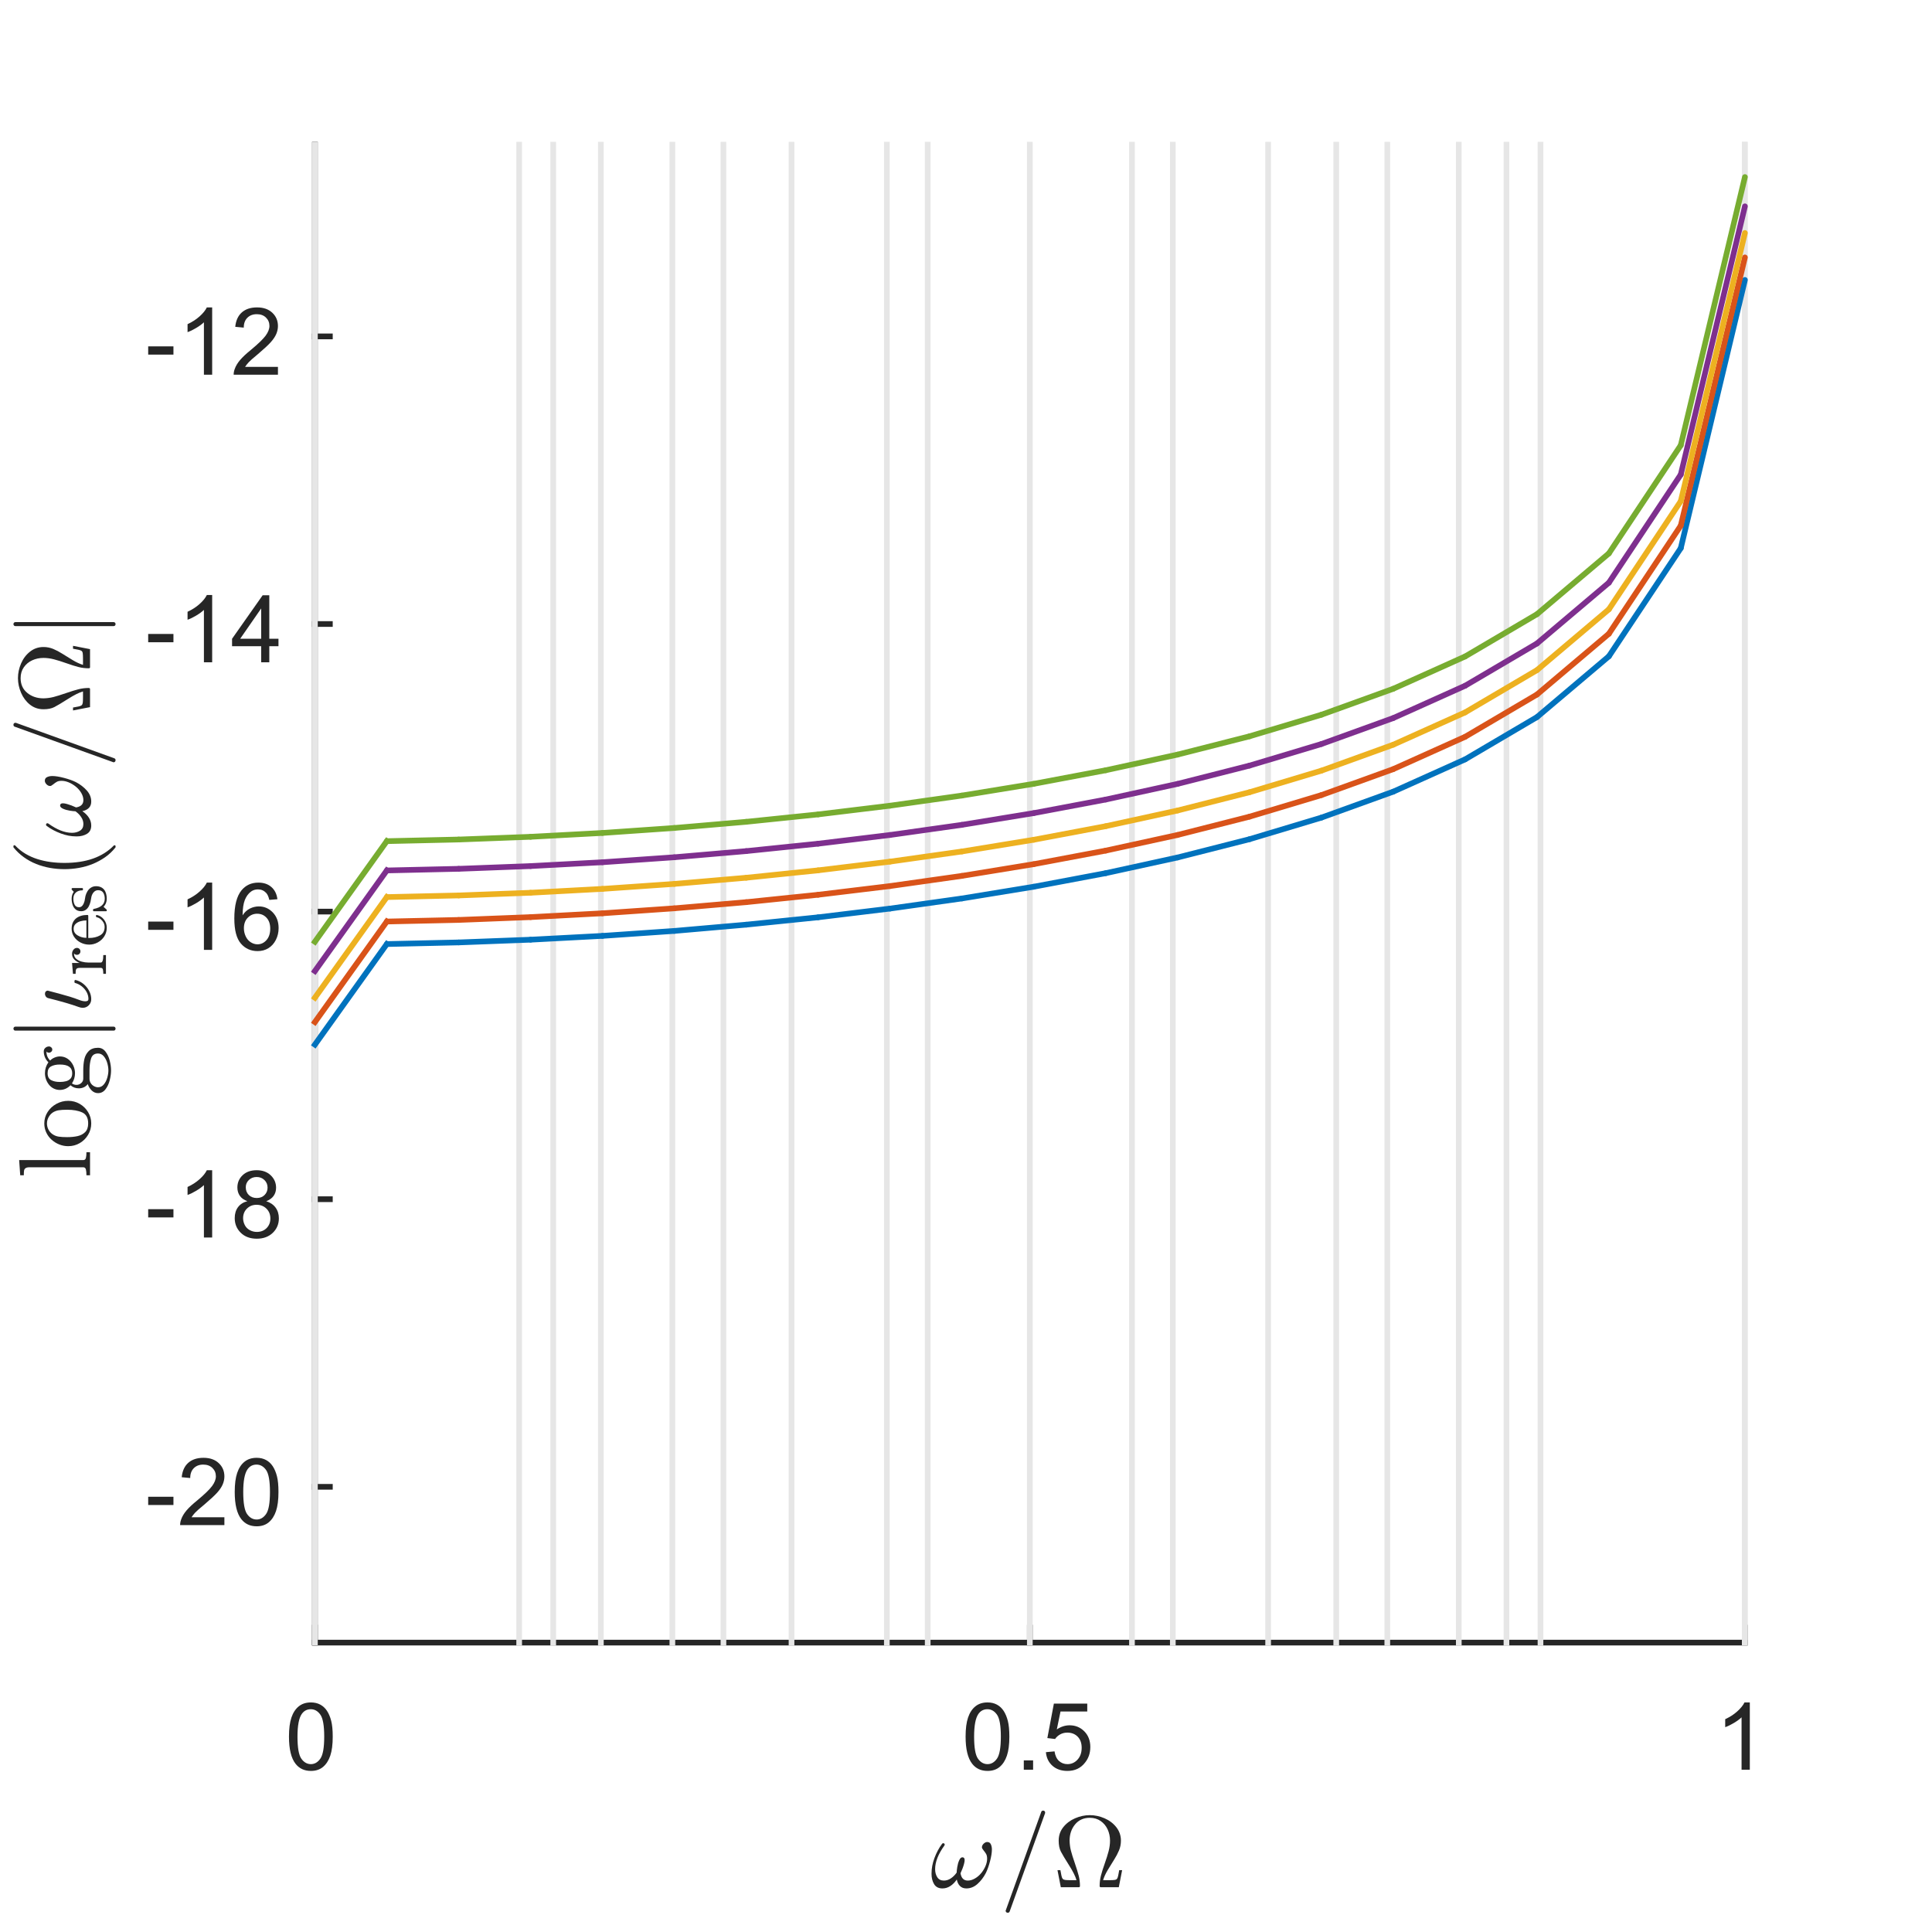<?xml version="1.0"?>
<!DOCTYPE svg PUBLIC '-//W3C//DTD SVG 1.0//EN'
          'http://www.w3.org/TR/2001/REC-SVG-20010904/DTD/svg10.dtd'>
<svg xmlns:xlink="http://www.w3.org/1999/xlink" style="fill-opacity:1; color-rendering:auto; color-interpolation:auto; text-rendering:auto; stroke:black; stroke-linecap:square; stroke-miterlimit:10; shape-rendering:auto; stroke-opacity:1; fill:black; stroke-dasharray:none; font-weight:normal; stroke-width:1; font-family:'Dialog'; font-style:normal; stroke-linejoin:miter; font-size:12px; stroke-dashoffset:0; image-rendering:auto;" width="227" height="227" xmlns="http://www.w3.org/2000/svg"
><rect width="100%" height="100%" fill="#333333" stroke="none"/><!--Generated by the Batik Graphics2D SVG Generator--><defs id="genericDefs"
  /><g
  ><defs id="defs1"
    ><clipPath clipPathUnits="userSpaceOnUse" id="clipPath1"
      ><path d="M0 0 L227 0 L227 227 L0 227 L0 0 Z"
      /></clipPath
    ></defs
    ><g style="fill:white; stroke:white;"
    ><rect x="0" y="0" width="227" style="clip-path:url(#clipPath1); stroke:none;" height="227"
    /></g
    ><g style="fill:white; text-rendering:optimizeSpeed; color-rendering:optimizeSpeed; image-rendering:optimizeSpeed; shape-rendering:crispEdges; stroke:white; color-interpolation:sRGB;"
    ><rect x="0" width="227" height="227" y="0" style="stroke:none;"
      /><path style="stroke:none;" d="M37 193 L205 193 L205 17 L37 17 Z"
    /></g
    ><g style="fill:rgb(38,38,38); text-rendering:geometricPrecision; image-rendering:optimizeQuality; color-rendering:optimizeQuality; stroke-linejoin:round; stroke:rgb(38,38,38); color-interpolation:linearRGB; stroke-width:0.667;"
    ><line y2="193" style="fill:none;" x1="37" x2="205" y1="193"
      /><line y2="191.24" style="fill:none;" x1="37" x2="37" y1="193"
      /><line y2="191.24" style="fill:none;" x1="121" x2="121" y1="193"
      /><line y2="191.24" style="fill:none;" x1="205" x2="205" y1="193"
    /></g
    ><g transform="translate(37,195.933)" style="font-size:11.333px; fill:rgb(38,38,38); text-rendering:geometricPrecision; image-rendering:optimizeQuality; color-rendering:optimizeQuality; font-family:'SansSerif'; stroke:rgb(38,38,38); color-interpolation:linearRGB;"
    ><path style="stroke:none;" d="M-3.047 8.109 Q-3.047 6.719 -2.758 5.867 Q-2.469 5.016 -1.898 4.555 Q-1.328 4.094 -0.469 4.094 Q0.156 4.094 0.633 4.352 Q1.109 4.609 1.422 5.086 Q1.734 5.562 1.914 6.258 Q2.094 6.953 2.094 8.109 Q2.094 9.5 1.805 10.352 Q1.516 11.203 0.953 11.672 Q0.391 12.141 -0.469 12.141 Q-1.609 12.141 -2.266 11.312 Q-3.047 10.328 -3.047 8.109 ZM-2.047 8.109 Q-2.047 10.062 -1.594 10.703 Q-1.141 11.344 -0.469 11.344 Q0.188 11.344 0.641 10.695 Q1.094 10.047 1.094 8.109 Q1.094 6.172 0.641 5.531 Q0.188 4.891 -0.484 4.891 Q-1.156 4.891 -1.547 5.453 Q-2.047 6.172 -2.047 8.109 Z"
    /></g
    ><g transform="translate(121,195.933)" style="font-size:11.333px; fill:rgb(38,38,38); text-rendering:geometricPrecision; image-rendering:optimizeQuality; color-rendering:optimizeQuality; font-family:'SansSerif'; stroke:rgb(38,38,38); color-interpolation:linearRGB;"
    ><path style="stroke:none;" d="M-7.547 8.109 Q-7.547 6.719 -7.258 5.867 Q-6.969 5.016 -6.398 4.555 Q-5.828 4.094 -4.969 4.094 Q-4.344 4.094 -3.867 4.352 Q-3.391 4.609 -3.078 5.086 Q-2.766 5.562 -2.586 6.258 Q-2.406 6.953 -2.406 8.109 Q-2.406 9.5 -2.695 10.352 Q-2.984 11.203 -3.547 11.672 Q-4.109 12.141 -4.969 12.141 Q-6.109 12.141 -6.766 11.312 Q-7.547 10.328 -7.547 8.109 ZM-6.547 8.109 Q-6.547 10.062 -6.094 10.703 Q-5.641 11.344 -4.969 11.344 Q-4.312 11.344 -3.859 10.695 Q-3.406 10.047 -3.406 8.109 Q-3.406 6.172 -3.859 5.531 Q-4.312 4.891 -4.984 4.891 Q-5.656 4.891 -6.047 5.453 Q-6.547 6.172 -6.547 8.109 ZM-0.709 12 L-0.709 10.906 L0.385 10.906 L0.385 12 L-0.709 12 ZM1.888 9.938 L2.903 9.844 Q3.013 10.594 3.427 10.969 Q3.841 11.344 4.419 11.344 Q5.122 11.344 5.606 10.812 Q6.091 10.281 6.091 9.422 Q6.091 8.594 5.622 8.117 Q5.153 7.641 4.403 7.641 Q3.934 7.641 3.559 7.852 Q3.184 8.062 2.966 8.391 L2.059 8.281 L2.825 4.234 L6.747 4.234 L6.747 5.156 L3.606 5.156 L3.169 7.266 Q3.888 6.781 4.669 6.781 Q5.7 6.781 6.403 7.492 Q7.106 8.203 7.106 9.328 Q7.106 10.406 6.481 11.172 Q5.731 12.141 4.419 12.141 Q3.341 12.141 2.661 11.539 Q1.981 10.938 1.888 9.938 Z"
    /></g
    ><g transform="translate(205,195.933)" style="font-size:11.333px; fill:rgb(38,38,38); text-rendering:geometricPrecision; image-rendering:optimizeQuality; color-rendering:optimizeQuality; font-family:'SansSerif'; stroke:rgb(38,38,38); color-interpolation:linearRGB;"
    ><path style="stroke:none;" d="M0.594 12 L-0.375 12 L-0.375 5.844 Q-0.719 6.172 -1.281 6.508 Q-1.844 6.844 -2.297 7 L-2.297 6.062 Q-1.484 5.688 -0.883 5.148 Q-0.281 4.609 -0.031 4.094 L0.594 4.094 L0.594 12 Z"
    /></g
    ><g transform="translate(121,211.267)" style="font-size:12.467px; fill:rgb(38,38,38); text-rendering:geometricPrecision; image-rendering:optimizeQuality; color-rendering:optimizeQuality; font-family:'mwa_cmmi10'; stroke:rgb(38,38,38); color-interpolation:linearRGB;"
    ><path style="stroke:none;" d="M-10.269 10.613 Q-10.941 10.613 -11.246 10.113 Q-11.55 9.613 -11.55 8.894 Q-11.55 8.409 -11.464 7.956 Q-11.378 7.503 -11.207 7.042 Q-11.035 6.581 -10.816 6.167 Q-10.597 5.753 -10.316 5.378 Q-10.269 5.3 -10.175 5.3 Q-10.097 5.3 -10.05 5.347 Q-10.003 5.394 -10.003 5.456 Q-10.003 5.519 -10.035 5.566 Q-11.128 7.081 -11.128 8.347 Q-11.128 8.894 -10.878 9.292 Q-10.628 9.691 -10.097 9.691 Q-9.66 9.691 -9.269 9.425 Q-8.878 9.159 -8.597 8.753 Q-8.597 8.55 -8.527 8.105 Q-8.457 7.66 -8.3 7.308 Q-8.144 6.956 -7.925 6.956 Q-7.66 6.956 -7.66 7.285 Q-7.66 7.472 -7.738 7.753 Q-7.816 8.034 -7.91 8.277 Q-8.003 8.519 -8.144 8.831 Q-8.003 9.691 -7.285 9.691 Q-6.878 9.691 -6.457 9.448 Q-6.035 9.206 -5.714 8.816 Q-5.394 8.425 -5.207 7.98 Q-5.019 7.535 -5.019 7.128 Q-5.019 6.769 -5.136 6.566 Q-5.253 6.363 -5.441 6.136 Q-5.628 5.91 -5.628 5.785 Q-5.628 5.55 -5.425 5.355 Q-5.222 5.16 -5.003 5.16 Q-4.707 5.16 -4.582 5.425 Q-4.457 5.691 -4.457 6.035 Q-4.457 6.581 -4.675 7.417 Q-4.894 8.253 -5.175 8.816 Q-5.566 9.566 -6.152 10.089 Q-6.738 10.613 -7.457 10.613 Q-7.925 10.613 -8.207 10.331 Q-8.488 10.05 -8.582 9.566 Q-8.91 10.05 -9.339 10.331 Q-9.769 10.613 -10.269 10.613 Z"
      /><path style="stroke:none;" d="M-2.843 13.238 Q-2.843 13.191 -2.827 13.191 L1.345 1.613 Q1.36 1.55 1.423 1.511 Q1.485 1.472 1.563 1.472 Q1.673 1.472 1.735 1.534 Q1.798 1.597 1.798 1.706 L1.798 1.753 L-2.374 13.331 Q-2.437 13.472 -2.593 13.472 Q-2.702 13.472 -2.773 13.402 Q-2.843 13.331 -2.843 13.238 Z"
      /><path style="stroke:none;" d="M3.64 10.472 L3.25 8.472 L3.593 8.472 Q3.656 8.831 3.711 9.097 Q3.765 9.363 3.851 9.472 Q3.937 9.581 4.125 9.613 Q4.312 9.644 4.75 9.644 L5.484 9.644 Q5.297 8.972 4.601 7.878 Q3.906 6.785 3.648 6.285 Q3.39 5.785 3.39 5.003 Q3.39 4.097 3.929 3.417 Q4.468 2.738 5.32 2.37 Q6.172 2.003 7.047 2.003 Q7.922 2.003 8.773 2.37 Q9.625 2.738 10.164 3.425 Q10.703 4.113 10.703 5.003 Q10.703 5.613 10.476 6.152 Q10.25 6.691 9.906 7.23 Q9.562 7.769 9.164 8.433 Q8.765 9.097 8.609 9.644 L9.343 9.644 Q9.781 9.644 9.976 9.613 Q10.172 9.581 10.25 9.472 Q10.328 9.363 10.383 9.097 Q10.437 8.831 10.5 8.472 L10.843 8.472 L10.453 10.472 L8.328 10.472 Q8.203 10.472 8.203 10.316 Q8.203 9.706 8.351 9.12 Q8.5 8.534 8.797 7.699 Q9.093 6.863 9.258 6.23 Q9.422 5.597 9.422 5.003 Q9.422 4.285 9.14 3.675 Q8.859 3.066 8.32 2.691 Q7.781 2.316 7.047 2.316 Q5.953 2.316 5.312 3.097 Q4.672 3.878 4.672 5.003 Q4.687 5.628 4.828 6.175 Q4.968 6.722 5.281 7.628 Q5.593 8.534 5.742 9.12 Q5.89 9.706 5.89 10.316 Q5.89 10.472 5.765 10.472 L3.64 10.472 Z"
    /></g
    ><g style="fill:rgb(38,38,38); text-rendering:geometricPrecision; image-rendering:optimizeQuality; color-rendering:optimizeQuality; stroke-linejoin:round; stroke:rgb(38,38,38); color-interpolation:linearRGB; stroke-width:0.667;"
    ><line y2="17" style="fill:none;" x1="37" x2="37" y1="193"
      /><line y2="174.691" style="fill:none;" x1="37" x2="38.76" y1="174.691"
      /><line y2="140.9" style="fill:none;" x1="37" x2="38.76" y1="140.9"
      /><line y2="107.108" style="fill:none;" x1="37" x2="38.76" y1="107.108"
      /><line y2="73.317" style="fill:none;" x1="37" x2="38.76" y1="73.317"
      /><line y2="39.525" style="fill:none;" x1="37" x2="38.76" y1="39.525"
    /></g
    ><g transform="translate(34.067,174.691)" style="font-size:11.333px; fill:rgb(38,38,38); text-rendering:geometricPrecision; image-rendering:optimizeQuality; color-rendering:optimizeQuality; font-family:'SansSerif'; stroke:rgb(38,38,38); color-interpolation:linearRGB;"
    ><path style="stroke:none;" d="M-16.656 2.141 L-16.656 1.172 L-13.688 1.172 L-13.688 2.141 L-16.656 2.141 ZM-7.702 3.578 L-7.702 4.5 L-12.905 4.5 Q-12.905 4.156 -12.78 3.828 Q-12.592 3.297 -12.155 2.781 Q-11.717 2.266 -10.889 1.594 Q-9.608 0.531 -9.155 -0.078 Q-8.702 -0.688 -8.702 -1.234 Q-8.702 -1.812 -9.108 -2.211 Q-9.514 -2.609 -10.186 -2.609 Q-10.873 -2.609 -11.295 -2.188 Q-11.717 -1.766 -11.717 -1.031 L-12.717 -1.125 Q-12.608 -2.234 -11.944 -2.82 Q-11.28 -3.406 -10.155 -3.406 Q-9.03 -3.406 -8.366 -2.781 Q-7.702 -2.156 -7.702 -1.219 Q-7.702 -0.75 -7.897 -0.289 Q-8.092 0.172 -8.537 0.672 Q-8.983 1.172 -10.03 2.062 Q-10.905 2.781 -11.147 3.047 Q-11.389 3.312 -11.561 3.578 L-7.702 3.578 ZM-6.488 0.609 Q-6.488 -0.781 -6.199 -1.633 Q-5.91 -2.484 -5.34 -2.945 Q-4.769 -3.406 -3.91 -3.406 Q-3.285 -3.406 -2.809 -3.148 Q-2.332 -2.891 -2.019 -2.414 Q-1.707 -1.938 -1.527 -1.242 Q-1.348 -0.547 -1.348 0.609 Q-1.348 2 -1.637 2.852 Q-1.926 3.703 -2.488 4.172 Q-3.051 4.641 -3.91 4.641 Q-5.051 4.641 -5.707 3.812 Q-6.488 2.828 -6.488 0.609 ZM-5.488 0.609 Q-5.488 2.562 -5.035 3.203 Q-4.582 3.844 -3.91 3.844 Q-3.254 3.844 -2.801 3.195 Q-2.348 2.547 -2.348 0.609 Q-2.348 -1.328 -2.801 -1.969 Q-3.254 -2.609 -3.926 -2.609 Q-4.598 -2.609 -4.988 -2.047 Q-5.488 -1.328 -5.488 0.609 Z"
    /></g
    ><g transform="translate(34.067,140.9)" style="font-size:11.333px; fill:rgb(38,38,38); text-rendering:geometricPrecision; image-rendering:optimizeQuality; color-rendering:optimizeQuality; font-family:'SansSerif'; stroke:rgb(38,38,38); color-interpolation:linearRGB;"
    ><path style="stroke:none;" d="M-16.656 2.141 L-16.656 1.172 L-13.688 1.172 L-13.688 2.141 L-16.656 2.141 ZM-9.139 4.5 L-10.108 4.5 L-10.108 -1.656 Q-10.452 -1.328 -11.014 -0.992 Q-11.577 -0.656 -12.03 -0.5 L-12.03 -1.438 Q-11.217 -1.812 -10.616 -2.352 Q-10.014 -2.891 -9.764 -3.406 L-9.139 -3.406 L-9.139 4.5 ZM-5.004 0.234 Q-5.598 0.016 -5.887 -0.398 Q-6.176 -0.812 -6.176 -1.375 Q-6.176 -2.234 -5.559 -2.82 Q-4.941 -3.406 -3.91 -3.406 Q-2.879 -3.406 -2.254 -2.805 Q-1.629 -2.203 -1.629 -1.344 Q-1.629 -0.797 -1.918 -0.391 Q-2.207 0.016 -2.785 0.234 Q-2.066 0.469 -1.684 0.992 Q-1.301 1.516 -1.301 2.25 Q-1.301 3.266 -2.019 3.953 Q-2.738 4.641 -3.894 4.641 Q-5.066 4.641 -5.777 3.945 Q-6.488 3.25 -6.488 2.219 Q-6.488 1.453 -6.105 0.938 Q-5.723 0.422 -5.004 0.234 ZM-5.191 -1.406 Q-5.191 -0.844 -4.832 -0.492 Q-4.473 -0.141 -3.894 -0.141 Q-3.332 -0.141 -2.98 -0.492 Q-2.629 -0.844 -2.629 -1.359 Q-2.629 -1.891 -2.996 -2.25 Q-3.363 -2.609 -3.91 -2.609 Q-4.457 -2.609 -4.824 -2.258 Q-5.191 -1.906 -5.191 -1.406 ZM-5.504 2.234 Q-5.504 2.641 -5.309 3.031 Q-5.113 3.422 -4.723 3.633 Q-4.332 3.844 -3.894 3.844 Q-3.191 3.844 -2.746 3.398 Q-2.301 2.953 -2.301 2.266 Q-2.301 1.562 -2.762 1.109 Q-3.223 0.656 -3.926 0.656 Q-4.598 0.656 -5.051 1.102 Q-5.504 1.547 -5.504 2.234 Z"
    /></g
    ><g transform="translate(34.067,107.108)" style="font-size:11.333px; fill:rgb(38,38,38); text-rendering:geometricPrecision; image-rendering:optimizeQuality; color-rendering:optimizeQuality; font-family:'SansSerif'; stroke:rgb(38,38,38); color-interpolation:linearRGB;"
    ><path style="stroke:none;" d="M-16.656 2.141 L-16.656 1.172 L-13.688 1.172 L-13.688 2.141 L-16.656 2.141 ZM-9.139 4.5 L-10.108 4.5 L-10.108 -1.656 Q-10.452 -1.328 -11.014 -0.992 Q-11.577 -0.656 -12.03 -0.5 L-12.03 -1.438 Q-11.217 -1.812 -10.616 -2.352 Q-10.014 -2.891 -9.764 -3.406 L-9.139 -3.406 L-9.139 4.5 ZM-1.473 -1.453 L-2.426 -1.375 Q-2.551 -1.938 -2.801 -2.203 Q-3.191 -2.609 -3.754 -2.609 Q-4.223 -2.609 -4.566 -2.359 Q-5.035 -2.016 -5.293 -1.383 Q-5.551 -0.75 -5.566 0.438 Q-5.223 -0.094 -4.715 -0.352 Q-4.207 -0.609 -3.66 -0.609 Q-2.691 -0.609 -2.012 0.102 Q-1.332 0.812 -1.332 1.938 Q-1.332 2.688 -1.652 3.32 Q-1.973 3.953 -2.527 4.297 Q-3.082 4.641 -3.801 4.641 Q-5.004 4.641 -5.769 3.75 Q-6.535 2.859 -6.535 0.812 Q-6.535 -1.469 -5.691 -2.5 Q-4.941 -3.406 -3.707 -3.406 Q-2.769 -3.406 -2.176 -2.883 Q-1.582 -2.359 -1.473 -1.453 ZM-5.41 1.953 Q-5.41 2.453 -5.199 2.906 Q-4.988 3.359 -4.605 3.602 Q-4.223 3.844 -3.816 3.844 Q-3.191 3.844 -2.754 3.344 Q-2.316 2.844 -2.316 2 Q-2.316 1.188 -2.754 0.719 Q-3.191 0.25 -3.848 0.25 Q-4.504 0.25 -4.957 0.719 Q-5.41 1.188 -5.41 1.953 Z"
    /></g
    ><g transform="translate(34.067,73.317)" style="font-size:11.333px; fill:rgb(38,38,38); text-rendering:geometricPrecision; image-rendering:optimizeQuality; color-rendering:optimizeQuality; font-family:'SansSerif'; stroke:rgb(38,38,38); color-interpolation:linearRGB;"
    ><path style="stroke:none;" d="M-16.656 2.141 L-16.656 1.172 L-13.688 1.172 L-13.688 2.141 L-16.656 2.141 ZM-9.139 4.5 L-10.108 4.5 L-10.108 -1.656 Q-10.452 -1.328 -11.014 -0.992 Q-11.577 -0.656 -12.03 -0.5 L-12.03 -1.438 Q-11.217 -1.812 -10.616 -2.352 Q-10.014 -2.891 -9.764 -3.406 L-9.139 -3.406 L-9.139 4.5 ZM-3.379 4.5 L-3.379 2.609 L-6.801 2.609 L-6.801 1.734 L-3.207 -3.375 L-2.426 -3.375 L-2.426 1.734 L-1.348 1.734 L-1.348 2.609 L-2.426 2.609 L-2.426 4.5 L-3.379 4.5 ZM-3.379 1.734 L-3.379 -1.828 L-5.848 1.734 L-3.379 1.734 Z"
    /></g
    ><g transform="translate(34.067,39.525)" style="font-size:11.333px; fill:rgb(38,38,38); text-rendering:geometricPrecision; image-rendering:optimizeQuality; color-rendering:optimizeQuality; font-family:'SansSerif'; stroke:rgb(38,38,38); color-interpolation:linearRGB;"
    ><path style="stroke:none;" d="M-16.656 2.141 L-16.656 1.172 L-13.688 1.172 L-13.688 2.141 L-16.656 2.141 ZM-9.139 4.5 L-10.108 4.5 L-10.108 -1.656 Q-10.452 -1.328 -11.014 -0.992 Q-11.577 -0.656 -12.03 -0.5 L-12.03 -1.438 Q-11.217 -1.812 -10.616 -2.352 Q-10.014 -2.891 -9.764 -3.406 L-9.139 -3.406 L-9.139 4.5 ZM-1.41 3.578 L-1.41 4.5 L-6.613 4.5 Q-6.613 4.156 -6.488 3.828 Q-6.301 3.297 -5.863 2.781 Q-5.426 2.266 -4.598 1.594 Q-3.316 0.531 -2.863 -0.078 Q-2.41 -0.688 -2.41 -1.234 Q-2.41 -1.812 -2.816 -2.211 Q-3.223 -2.609 -3.894 -2.609 Q-4.582 -2.609 -5.004 -2.188 Q-5.426 -1.766 -5.426 -1.031 L-6.426 -1.125 Q-6.316 -2.234 -5.652 -2.82 Q-4.988 -3.406 -3.863 -3.406 Q-2.738 -3.406 -2.074 -2.781 Q-1.41 -2.156 -1.41 -1.219 Q-1.41 -0.75 -1.605 -0.289 Q-1.801 0.172 -2.246 0.672 Q-2.691 1.172 -3.738 2.062 Q-4.613 2.781 -4.855 3.047 Q-5.098 3.312 -5.269 3.578 L-1.41 3.578 Z"
    /></g
    ><g transform="translate(15.067,105) rotate(-90)" style="font-size:12.467px; fill:rgb(38,38,38); text-rendering:geometricPrecision; image-rendering:optimizeQuality; color-rendering:optimizeQuality; font-family:'mwa_cmr10'; stroke:rgb(38,38,38); color-interpolation:linearRGB;"
    ><path style="stroke:none;" d="M-33.086 -4.488 L-33.086 -4.91 Q-32.68 -4.91 -32.414 -4.972 Q-32.149 -5.035 -32.149 -5.285 L-32.149 -11.597 Q-32.149 -11.91 -32.25 -12.058 Q-32.352 -12.207 -32.532 -12.238 Q-32.711 -12.269 -33.086 -12.269 L-33.086 -12.691 L-31.305 -12.816 L-31.305 -5.285 Q-31.305 -5.035 -31.047 -4.972 Q-30.789 -4.91 -30.383 -4.91 L-30.383 -4.488 L-33.086 -4.488 Z"
      /><path style="stroke:none;" d="M-26.998 -4.347 Q-27.717 -4.347 -28.334 -4.715 Q-28.951 -5.082 -29.311 -5.699 Q-29.67 -6.316 -29.67 -7.051 Q-29.67 -7.597 -29.467 -8.105 Q-29.264 -8.613 -28.904 -9.011 Q-28.545 -9.41 -28.053 -9.636 Q-27.561 -9.863 -26.998 -9.863 Q-26.264 -9.863 -25.654 -9.472 Q-25.045 -9.082 -24.694 -8.433 Q-24.342 -7.785 -24.342 -7.051 Q-24.342 -6.316 -24.701 -5.699 Q-25.061 -5.082 -25.67 -4.715 Q-26.279 -4.347 -26.998 -4.347 ZM-26.998 -4.707 Q-26.029 -4.707 -25.709 -5.402 Q-25.389 -6.097 -25.389 -7.176 Q-25.389 -7.785 -25.451 -8.175 Q-25.514 -8.566 -25.733 -8.894 Q-25.873 -9.097 -26.084 -9.246 Q-26.295 -9.394 -26.522 -9.472 Q-26.748 -9.55 -26.998 -9.55 Q-27.373 -9.55 -27.709 -9.379 Q-28.045 -9.207 -28.264 -8.894 Q-28.498 -8.55 -28.553 -8.144 Q-28.608 -7.738 -28.608 -7.176 Q-28.608 -6.504 -28.49 -5.965 Q-28.373 -5.426 -28.022 -5.066 Q-27.67 -4.707 -26.998 -4.707 Z"
      /><path style="stroke:none;" d="M-23.437 -3.55 Q-23.437 -3.972 -23.124 -4.293 Q-22.812 -4.613 -22.374 -4.754 Q-22.624 -4.941 -22.749 -5.215 Q-22.874 -5.488 -22.874 -5.801 Q-22.874 -6.363 -22.515 -6.785 Q-23.062 -7.332 -23.062 -8.035 Q-23.062 -8.41 -22.905 -8.738 Q-22.749 -9.066 -22.46 -9.3 Q-22.171 -9.535 -21.82 -9.66 Q-21.468 -9.785 -21.093 -9.785 Q-20.39 -9.785 -19.812 -9.379 Q-19.562 -9.644 -19.226 -9.785 Q-18.89 -9.925 -18.53 -9.925 Q-18.28 -9.925 -18.116 -9.738 Q-17.952 -9.55 -17.952 -9.3 Q-17.952 -9.16 -18.062 -9.043 Q-18.171 -8.925 -18.312 -8.925 Q-18.468 -8.925 -18.577 -9.043 Q-18.687 -9.16 -18.687 -9.3 Q-18.687 -9.519 -18.546 -9.613 Q-19.171 -9.613 -19.609 -9.175 Q-19.39 -8.972 -19.257 -8.652 Q-19.124 -8.332 -19.124 -8.035 Q-19.124 -7.519 -19.405 -7.113 Q-19.687 -6.707 -20.148 -6.48 Q-20.609 -6.254 -21.093 -6.254 Q-21.749 -6.254 -22.296 -6.613 Q-22.468 -6.379 -22.468 -6.082 Q-22.468 -5.769 -22.257 -5.527 Q-22.046 -5.285 -21.734 -5.285 L-20.749 -5.285 Q-20.03 -5.285 -19.46 -5.16 Q-18.89 -5.035 -18.499 -4.644 Q-18.109 -4.254 -18.109 -3.55 Q-18.109 -3.019 -18.554 -2.675 Q-18.999 -2.332 -19.616 -2.175 Q-20.234 -2.019 -20.765 -2.019 Q-21.296 -2.019 -21.921 -2.175 Q-22.546 -2.332 -22.991 -2.675 Q-23.437 -3.019 -23.437 -3.55 ZM-22.749 -3.55 Q-22.749 -3.144 -22.421 -2.871 Q-22.093 -2.597 -21.632 -2.465 Q-21.171 -2.332 -20.765 -2.332 Q-20.359 -2.332 -19.898 -2.465 Q-19.437 -2.597 -19.109 -2.871 Q-18.78 -3.144 -18.78 -3.55 Q-18.78 -4.176 -19.359 -4.363 Q-19.937 -4.551 -20.749 -4.551 L-21.734 -4.551 Q-22.015 -4.551 -22.241 -4.418 Q-22.468 -4.285 -22.609 -4.043 Q-22.749 -3.8 -22.749 -3.55 ZM-21.093 -6.582 Q-20.077 -6.582 -20.077 -8.035 Q-20.077 -8.66 -20.296 -9.066 Q-20.515 -9.472 -21.093 -9.472 Q-21.687 -9.472 -21.905 -9.066 Q-22.124 -8.66 -22.124 -8.035 Q-22.124 -7.629 -22.038 -7.308 Q-21.952 -6.988 -21.734 -6.785 Q-21.515 -6.582 -21.093 -6.582 Z"
      /><path style="stroke:none;" d="M-16.094 -1.707 L-16.094 -13.269 Q-16.094 -13.363 -16.024 -13.425 Q-15.953 -13.488 -15.86 -13.488 Q-15.766 -13.488 -15.696 -13.425 Q-15.625 -13.363 -15.625 -13.269 L-15.625 -1.707 Q-15.625 -1.613 -15.696 -1.55 Q-15.766 -1.488 -15.86 -1.488 Q-15.953 -1.488 -16.024 -1.55 Q-16.094 -1.613 -16.094 -1.707 Z"
      /><path style="stroke:none;" d="M-13.412 -5.347 Q-13.412 -5.566 -13.319 -5.816 Q-12.85 -7.097 -12.272 -9.41 Q-12.225 -9.582 -12.084 -9.683 Q-11.944 -9.785 -11.772 -9.785 Q-11.6 -9.785 -11.498 -9.691 Q-11.397 -9.597 -11.397 -9.441 Q-11.397 -9.41 -11.428 -9.332 Q-11.553 -8.847 -11.74 -8.144 Q-11.928 -7.441 -12.1 -6.879 Q-12.272 -6.316 -12.49 -5.754 Q-12.647 -5.347 -12.647 -5.035 Q-12.647 -4.676 -12.381 -4.676 Q-11.944 -4.676 -11.553 -4.894 Q-11.162 -5.113 -10.881 -5.472 Q-10.6 -5.832 -10.49 -6.254 Q-10.475 -6.316 -10.397 -6.316 L-10.256 -6.316 Q-10.209 -6.316 -10.178 -6.285 Q-10.147 -6.254 -10.147 -6.222 Q-10.147 -6.207 -10.147 -6.176 Q-10.272 -5.676 -10.608 -5.261 Q-10.944 -4.847 -11.42 -4.597 Q-11.897 -4.347 -12.397 -4.347 Q-12.819 -4.347 -13.115 -4.636 Q-13.412 -4.926 -13.412 -5.347 Z"
      /><path style="stroke:none;" d="M-9.422 -2.618 L-9.422 -2.931 Q-9.109 -2.931 -8.914 -2.977 Q-8.719 -3.024 -8.719 -3.227 L-8.719 -5.681 Q-8.719 -5.915 -8.789 -6.024 Q-8.859 -6.134 -9 -6.157 Q-9.14 -6.181 -9.422 -6.181 L-9.422 -6.493 L-8.14 -6.602 L-8.14 -5.712 Q-7.984 -6.102 -7.719 -6.352 Q-7.453 -6.602 -7.078 -6.602 Q-6.797 -6.602 -6.586 -6.438 Q-6.375 -6.274 -6.375 -6.024 Q-6.375 -5.852 -6.492 -5.735 Q-6.609 -5.618 -6.781 -5.618 Q-6.953 -5.618 -7.07 -5.735 Q-7.187 -5.852 -7.187 -6.024 Q-7.187 -6.259 -7.016 -6.368 L-7.078 -6.368 Q-7.437 -6.368 -7.664 -6.102 Q-7.891 -5.837 -7.992 -5.446 Q-8.094 -5.056 -8.094 -4.696 L-8.094 -3.227 Q-8.094 -2.931 -7.219 -2.931 L-7.219 -2.618 L-9.422 -2.618 Z"
      /><path style="stroke:none;" d="M-4.004 -2.524 Q-4.551 -2.524 -5.004 -2.806 Q-5.457 -3.087 -5.723 -3.571 Q-5.988 -4.056 -5.988 -4.587 Q-5.988 -5.118 -5.746 -5.595 Q-5.504 -6.071 -5.074 -6.36 Q-4.644 -6.649 -4.129 -6.649 Q-3.707 -6.649 -3.402 -6.509 Q-3.098 -6.368 -2.902 -6.126 Q-2.707 -5.884 -2.605 -5.548 Q-2.504 -5.212 -2.504 -4.821 Q-2.504 -4.696 -2.598 -4.696 L-5.207 -4.696 L-5.207 -4.602 Q-5.207 -3.852 -4.902 -3.313 Q-4.598 -2.774 -3.91 -2.774 Q-3.644 -2.774 -3.41 -2.899 Q-3.176 -3.024 -2.996 -3.243 Q-2.816 -3.462 -2.769 -3.712 Q-2.754 -3.743 -2.73 -3.767 Q-2.707 -3.79 -2.676 -3.79 L-2.598 -3.79 Q-2.504 -3.79 -2.504 -3.681 Q-2.629 -3.165 -3.051 -2.845 Q-3.473 -2.524 -4.004 -2.524 ZM-5.191 -4.915 L-3.144 -4.915 Q-3.144 -5.259 -3.238 -5.602 Q-3.332 -5.946 -3.551 -6.181 Q-3.769 -6.415 -4.129 -6.415 Q-4.629 -6.415 -4.91 -5.938 Q-5.191 -5.462 -5.191 -4.915 Z"
      /><path style="stroke:none;" d="M-2.063 -2.587 L-2.063 -4.056 Q-2.063 -4.134 -1.985 -4.134 L-1.875 -4.134 Q-1.813 -4.134 -1.797 -4.056 Q-1.547 -2.759 -0.594 -2.759 Q-0.157 -2.759 0.125 -2.946 Q0.406 -3.134 0.406 -3.54 Q0.406 -3.837 0.187 -4.04 Q-0.032 -4.243 -0.344 -4.321 L-0.938 -4.431 Q-1.25 -4.509 -1.5 -4.641 Q-1.75 -4.774 -1.907 -5.001 Q-2.063 -5.227 -2.063 -5.524 Q-2.063 -5.931 -1.852 -6.181 Q-1.641 -6.431 -1.305 -6.54 Q-0.969 -6.649 -0.594 -6.649 Q-0.125 -6.649 0.218 -6.399 L0.468 -6.634 Q0.468 -6.649 0.515 -6.649 L0.578 -6.649 Q0.609 -6.649 0.632 -6.626 Q0.656 -6.602 0.656 -6.571 L0.656 -5.399 Q0.656 -5.321 0.578 -5.321 L0.468 -5.321 Q0.39 -5.321 0.39 -5.399 Q0.39 -5.868 0.133 -6.157 Q-0.125 -6.446 -0.594 -6.446 Q-1 -6.446 -1.297 -6.298 Q-1.594 -6.149 -1.594 -5.774 Q-1.594 -5.524 -1.383 -5.368 Q-1.172 -5.212 -0.875 -5.134 L-0.266 -5.024 Q0.031 -4.946 0.297 -4.782 Q0.562 -4.618 0.718 -4.36 Q0.875 -4.102 0.875 -3.79 Q0.875 -3.462 0.765 -3.22 Q0.656 -2.977 0.453 -2.821 Q0.25 -2.665 -0.024 -2.595 Q-0.297 -2.524 -0.594 -2.524 Q-1.157 -2.524 -1.547 -2.899 L-1.875 -2.54 Q-1.875 -2.524 -1.922 -2.524 L-1.985 -2.524 Q-2.063 -2.524 -2.063 -2.587 Z"
      /><path style="stroke:none;" d="M5.425 -1.504 Q4.753 -2.035 4.276 -2.722 Q3.8 -3.41 3.487 -4.183 Q3.175 -4.957 3.026 -5.801 Q2.878 -6.644 2.878 -7.488 Q2.878 -8.347 3.026 -9.191 Q3.175 -10.035 3.487 -10.816 Q3.8 -11.597 4.292 -12.277 Q4.784 -12.957 5.425 -13.472 Q5.425 -13.488 5.487 -13.488 L5.596 -13.488 Q5.628 -13.488 5.659 -13.457 Q5.69 -13.425 5.69 -13.379 Q5.69 -13.332 5.675 -13.3 Q5.081 -12.738 4.69 -12.082 Q4.3 -11.425 4.065 -10.683 Q3.831 -9.941 3.721 -9.144 Q3.612 -8.347 3.612 -7.488 Q3.612 -3.675 5.659 -1.691 Q5.69 -1.66 5.69 -1.597 Q5.69 -1.566 5.659 -1.527 Q5.628 -1.488 5.596 -1.488 L5.487 -1.488 Q5.425 -1.488 5.425 -1.504 Z"
      /><path style="stroke:none;" d="M8.007 -4.347 Q7.335 -4.347 7.031 -4.847 Q6.726 -5.347 6.726 -6.066 Q6.726 -6.551 6.812 -7.004 Q6.898 -7.457 7.07 -7.918 Q7.242 -8.379 7.46 -8.793 Q7.679 -9.207 7.96 -9.582 Q8.007 -9.66 8.101 -9.66 Q8.179 -9.66 8.226 -9.613 Q8.273 -9.566 8.273 -9.504 Q8.273 -9.441 8.242 -9.394 Q7.148 -7.879 7.148 -6.613 Q7.148 -6.066 7.398 -5.668 Q7.648 -5.269 8.179 -5.269 Q8.617 -5.269 9.007 -5.535 Q9.398 -5.801 9.679 -6.207 Q9.679 -6.41 9.749 -6.855 Q9.82 -7.301 9.976 -7.652 Q10.132 -8.004 10.351 -8.004 Q10.617 -8.004 10.617 -7.676 Q10.617 -7.488 10.538 -7.207 Q10.46 -6.926 10.367 -6.683 Q10.273 -6.441 10.132 -6.129 Q10.273 -5.269 10.992 -5.269 Q11.398 -5.269 11.82 -5.511 Q12.242 -5.754 12.562 -6.144 Q12.882 -6.535 13.07 -6.98 Q13.257 -7.426 13.257 -7.832 Q13.257 -8.191 13.14 -8.394 Q13.023 -8.597 12.835 -8.824 Q12.648 -9.05 12.648 -9.175 Q12.648 -9.41 12.851 -9.605 Q13.054 -9.8 13.273 -9.8 Q13.57 -9.8 13.695 -9.535 Q13.82 -9.269 13.82 -8.925 Q13.82 -8.379 13.601 -7.543 Q13.382 -6.707 13.101 -6.144 Q12.71 -5.394 12.124 -4.871 Q11.538 -4.347 10.82 -4.347 Q10.351 -4.347 10.07 -4.629 Q9.788 -4.91 9.695 -5.394 Q9.367 -4.91 8.937 -4.629 Q8.507 -4.347 8.007 -4.347 Z"
      /><path style="stroke:none;" d="M15.433 -1.722 Q15.433 -1.769 15.449 -1.769 L19.621 -13.347 Q19.636 -13.41 19.699 -13.449 Q19.761 -13.488 19.839 -13.488 Q19.949 -13.488 20.011 -13.425 Q20.074 -13.363 20.074 -13.254 L20.074 -13.207 L15.902 -1.629 Q15.839 -1.488 15.683 -1.488 Q15.574 -1.488 15.503 -1.558 Q15.433 -1.629 15.433 -1.722 Z"
      /><path style="stroke:none;" d="M21.916 -4.488 L21.526 -6.488 L21.869 -6.488 Q21.932 -6.129 21.987 -5.863 Q22.041 -5.597 22.127 -5.488 Q22.213 -5.379 22.401 -5.347 Q22.588 -5.316 23.026 -5.316 L23.76 -5.316 Q23.573 -5.988 22.877 -7.082 Q22.182 -8.175 21.924 -8.675 Q21.666 -9.175 21.666 -9.957 Q21.666 -10.863 22.206 -11.543 Q22.744 -12.222 23.596 -12.59 Q24.448 -12.957 25.323 -12.957 Q26.198 -12.957 27.049 -12.59 Q27.901 -12.222 28.44 -11.535 Q28.979 -10.847 28.979 -9.957 Q28.979 -9.347 28.752 -8.808 Q28.526 -8.269 28.182 -7.73 Q27.838 -7.191 27.44 -6.527 Q27.041 -5.863 26.885 -5.316 L27.619 -5.316 Q28.057 -5.316 28.252 -5.347 Q28.448 -5.379 28.526 -5.488 Q28.604 -5.597 28.659 -5.863 Q28.713 -6.129 28.776 -6.488 L29.119 -6.488 L28.729 -4.488 L26.604 -4.488 Q26.479 -4.488 26.479 -4.644 Q26.479 -5.254 26.627 -5.84 Q26.776 -6.426 27.073 -7.261 Q27.369 -8.097 27.534 -8.73 Q27.698 -9.363 27.698 -9.957 Q27.698 -10.675 27.416 -11.285 Q27.135 -11.894 26.596 -12.269 Q26.057 -12.644 25.323 -12.644 Q24.229 -12.644 23.588 -11.863 Q22.948 -11.082 22.948 -9.957 Q22.963 -9.332 23.104 -8.785 Q23.244 -8.238 23.557 -7.332 Q23.869 -6.426 24.018 -5.84 Q24.166 -5.254 24.166 -4.644 Q24.166 -4.488 24.041 -4.488 L21.916 -4.488 Z"
      /><path style="stroke:none;" d="M31.436 -1.707 L31.436 -13.269 Q31.436 -13.363 31.506 -13.425 Q31.576 -13.488 31.67 -13.488 Q31.764 -13.488 31.834 -13.425 Q31.904 -13.363 31.904 -13.269 L31.904 -1.707 Q31.904 -1.613 31.834 -1.55 Q31.764 -1.488 31.67 -1.488 Q31.576 -1.488 31.506 -1.55 Q31.436 -1.613 31.436 -1.707 Z"
    /></g
    ><g style="stroke-linecap:butt; fill:rgb(230,230,230); text-rendering:geometricPrecision; image-rendering:optimizeQuality; color-rendering:optimizeQuality; stroke-linejoin:round; stroke:rgb(230,230,230); color-interpolation:linearRGB; stroke-width:0.667;"
    ><line y2="193" style="fill:none;" x1="181" x2="181" y1="17"
      /><line y2="193" style="fill:none;" x1="205" x2="205" y1="17"
      /><line y2="193" style="fill:none;" x1="205" x2="205" y1="17"
      /><line y2="193" style="fill:none;" x1="37" x2="37" y1="17"
      /><line y2="193" style="fill:none;" x1="61" x2="61" y1="17"
      /><line y2="193" style="fill:none;" x1="65" x2="65" y1="17"
      /><line y2="193" style="fill:none;" x1="70.6" x2="70.6" y1="17"
      /><line y2="193" style="fill:none;" x1="79" x2="79" y1="17"
      /><line y2="193" style="fill:none;" x1="85" x2="85" y1="17"
      /><line y2="193" style="fill:none;" x1="93" x2="93" y1="17"
      /><line y2="193" style="fill:none;" x1="104.2" x2="104.2" y1="17"
      /><line y2="193" style="fill:none;" x1="109" x2="109" y1="17"
      /><line y2="193" style="fill:none;" x1="121" x2="121" y1="17"
      /><line y2="193" style="fill:none;" x1="133" x2="133" y1="17"
      /><line y2="193" style="fill:none;" x1="137.8" x2="137.8" y1="17"
      /><line y2="193" style="fill:none;" x1="149" x2="149" y1="17"
      /><line y2="193" style="fill:none;" x1="157" x2="157" y1="17"
      /><line y2="193" style="fill:none;" x1="163" x2="163" y1="17"
      /><line y2="193" style="fill:none;" x1="171.4" x2="171.4" y1="17"
      /><line y2="193" style="fill:none;" x1="177" x2="177" y1="17"
      /><line x1="37" x2="45.447" y1="122.737" style="fill:none; stroke:rgb(0,114,189);" y2="110.921"
      /><line x1="45.447" x2="53.893" y1="110.921" style="stroke-linecap:round; fill:none; stroke:rgb(0,114,189);" y2="110.73"
      /><line x1="53.893" x2="62.339" y1="110.73" style="stroke-linecap:round; fill:none; stroke:rgb(0,114,189);" y2="110.409"
      /><line x1="62.339" x2="70.786" y1="110.409" style="stroke-linecap:round; fill:none; stroke:rgb(0,114,189);" y2="109.961"
      /><line x1="70.786" x2="79.232" y1="109.961" style="stroke-linecap:round; fill:none; stroke:rgb(0,114,189);" y2="109.378"
      /><line x1="79.232" x2="87.679" y1="109.378" style="stroke-linecap:round; fill:none; stroke:rgb(0,114,189);" y2="108.643"
      /><line x1="87.679" x2="96.125" y1="108.643" style="stroke-linecap:round; fill:none; stroke:rgb(0,114,189);" y2="107.779"
      /><line x1="96.125" x2="104.572" y1="107.779" style="stroke-linecap:round; fill:none; stroke:rgb(0,114,189);" y2="106.753"
      /><line x1="104.572" x2="113.018" y1="106.753" style="stroke-linecap:round; fill:none; stroke:rgb(0,114,189);" y2="105.565"
      /><line x1="113.018" x2="121.465" y1="105.565" style="stroke-linecap:round; fill:none; stroke:rgb(0,114,189);" y2="104.184"
      /><line x1="121.465" x2="129.911" y1="104.184" style="stroke-linecap:round; fill:none; stroke:rgb(0,114,189);" y2="102.594"
      /><line x1="129.911" x2="138.357" y1="102.594" style="stroke-linecap:round; fill:none; stroke:rgb(0,114,189);" y2="100.75"
      /><line x1="138.357" x2="146.804" y1="100.75" style="stroke-linecap:round; fill:none; stroke:rgb(0,114,189);" y2="98.604"
      /><line x1="146.804" x2="155.25" y1="98.604" style="stroke-linecap:round; fill:none; stroke:rgb(0,114,189);" y2="96.068"
      /><line x1="155.25" x2="163.697" y1="96.068" style="stroke-linecap:round; fill:none; stroke:rgb(0,114,189);" y2="93.018"
      /><line x1="163.697" x2="172.143" y1="93.018" style="stroke-linecap:round; fill:none; stroke:rgb(0,114,189);" y2="89.222"
      /><line x1="172.143" x2="180.59" y1="89.222" style="stroke-linecap:round; fill:none; stroke:rgb(0,114,189);" y2="84.253"
      /><line x1="180.59" x2="189.036" y1="84.253" style="stroke-linecap:round; fill:none; stroke:rgb(0,114,189);" y2="77.112"
      /><line x1="189.036" x2="197.483" y1="77.112" style="stroke-linecap:round; fill:none; stroke:rgb(0,114,189);" y2="64.407"
      /><line x1="197.483" x2="205.02" y1="64.407" style="stroke-linecap:round; fill:none; stroke:rgb(0,114,189);" y2="32.891"
      /><line x1="37" x2="45.447" y1="120.09" style="fill:none; stroke:rgb(217,83,25);" y2="108.274"
      /><line x1="45.447" x2="53.893" y1="108.274" style="stroke-linecap:round; fill:none; stroke:rgb(217,83,25);" y2="108.087"
      /><line x1="53.893" x2="62.339" y1="108.087" style="stroke-linecap:round; fill:none; stroke:rgb(217,83,25);" y2="107.757"
      /><line x1="62.339" x2="70.786" y1="107.757" style="stroke-linecap:round; fill:none; stroke:rgb(217,83,25);" y2="107.307"
      /><line x1="70.786" x2="79.232" y1="107.307" style="stroke-linecap:round; fill:none; stroke:rgb(217,83,25);" y2="106.723"
      /><line x1="79.232" x2="87.679" y1="106.723" style="stroke-linecap:round; fill:none; stroke:rgb(217,83,25);" y2="105.999"
      /><line x1="87.679" x2="96.125" y1="105.999" style="stroke-linecap:round; fill:none; stroke:rgb(217,83,25);" y2="105.13"
      /><line x1="96.125" x2="104.572" y1="105.13" style="stroke-linecap:round; fill:none; stroke:rgb(217,83,25);" y2="104.108"
      /><line x1="104.572" x2="113.018" y1="104.108" style="stroke-linecap:round; fill:none; stroke:rgb(217,83,25);" y2="102.912"
      /><line x1="113.018" x2="121.465" y1="102.912" style="stroke-linecap:round; fill:none; stroke:rgb(217,83,25);" y2="101.533"
      /><line x1="121.465" x2="129.911" y1="101.533" style="stroke-linecap:round; fill:none; stroke:rgb(217,83,25);" y2="99.945"
      /><line x1="129.911" x2="138.357" y1="99.945" style="stroke-linecap:round; fill:none; stroke:rgb(217,83,25);" y2="98.103"
      /><line x1="138.357" x2="146.804" y1="98.103" style="stroke-linecap:round; fill:none; stroke:rgb(217,83,25);" y2="95.956"
      /><line x1="146.804" x2="155.25" y1="95.956" style="stroke-linecap:round; fill:none; stroke:rgb(217,83,25);" y2="93.422"
      /><line x1="155.25" x2="163.697" y1="93.422" style="stroke-linecap:round; fill:none; stroke:rgb(217,83,25);" y2="90.37"
      /><line x1="163.697" x2="172.143" y1="90.37" style="stroke-linecap:round; fill:none; stroke:rgb(217,83,25);" y2="86.573"
      /><line x1="172.143" x2="180.59" y1="86.573" style="stroke-linecap:round; fill:none; stroke:rgb(217,83,25);" y2="81.602"
      /><line x1="180.59" x2="189.036" y1="81.602" style="stroke-linecap:round; fill:none; stroke:rgb(217,83,25);" y2="74.463"
      /><line x1="189.036" x2="197.483" y1="74.463" style="stroke-linecap:round; fill:none; stroke:rgb(217,83,25);" y2="61.758"
      /><line x1="197.483" x2="205.02" y1="61.758" style="stroke-linecap:round; fill:none; stroke:rgb(217,83,25);" y2="30.243"
      /><line x1="37" x2="45.447" y1="117.223" style="fill:none; stroke:rgb(237,177,32);" y2="105.403"
      /><line x1="45.447" x2="53.893" y1="105.403" style="stroke-linecap:round; fill:none; stroke:rgb(237,177,32);" y2="105.211"
      /><line x1="53.893" x2="62.339" y1="105.211" style="stroke-linecap:round; fill:none; stroke:rgb(237,177,32);" y2="104.893"
      /><line x1="62.339" x2="70.786" y1="104.893" style="stroke-linecap:round; fill:none; stroke:rgb(237,177,32);" y2="104.439"
      /><line x1="70.786" x2="79.232" y1="104.439" style="stroke-linecap:round; fill:none; stroke:rgb(237,177,32);" y2="103.854"
      /><line x1="79.232" x2="87.679" y1="103.854" style="stroke-linecap:round; fill:none; stroke:rgb(237,177,32);" y2="103.13"
      /><line x1="87.679" x2="96.125" y1="103.13" style="stroke-linecap:round; fill:none; stroke:rgb(237,177,32);" y2="102.26"
      /><line x1="96.125" x2="104.572" y1="102.26" style="stroke-linecap:round; fill:none; stroke:rgb(237,177,32);" y2="101.236"
      /><line x1="104.572" x2="113.018" y1="101.236" style="stroke-linecap:round; fill:none; stroke:rgb(237,177,32);" y2="100.044"
      /><line x1="113.018" x2="121.465" y1="100.044" style="stroke-linecap:round; fill:none; stroke:rgb(237,177,32);" y2="98.666"
      /><line x1="121.465" x2="129.911" y1="98.666" style="stroke-linecap:round; fill:none; stroke:rgb(237,177,32);" y2="97.074"
      /><line x1="129.911" x2="138.357" y1="97.074" style="stroke-linecap:round; fill:none; stroke:rgb(237,177,32);" y2="95.232"
      /><line x1="138.357" x2="146.804" y1="95.232" style="stroke-linecap:round; fill:none; stroke:rgb(237,177,32);" y2="93.086"
      /><line x1="146.804" x2="155.25" y1="93.086" style="stroke-linecap:round; fill:none; stroke:rgb(237,177,32);" y2="90.552"
      /><line x1="155.25" x2="163.697" y1="90.552" style="stroke-linecap:round; fill:none; stroke:rgb(237,177,32);" y2="87.5"
      /><line x1="163.697" x2="172.143" y1="87.5" style="stroke-linecap:round; fill:none; stroke:rgb(237,177,32);" y2="83.705"
      /><line x1="172.143" x2="180.59" y1="83.705" style="stroke-linecap:round; fill:none; stroke:rgb(237,177,32);" y2="78.734"
      /><line x1="180.59" x2="189.036" y1="78.734" style="stroke-linecap:round; fill:none; stroke:rgb(237,177,32);" y2="71.593"
      /><line x1="189.036" x2="197.483" y1="71.593" style="stroke-linecap:round; fill:none; stroke:rgb(237,177,32);" y2="58.889"
      /><line x1="197.483" x2="205.02" y1="58.889" style="stroke-linecap:round; fill:none; stroke:rgb(237,177,32);" y2="27.373"
      /><line x1="37" x2="45.447" y1="114.093" style="fill:none; stroke:rgb(126,47,142);" y2="102.273"
      /><line x1="45.447" x2="53.893" y1="102.273" style="stroke-linecap:round; fill:none; stroke:rgb(126,47,142);" y2="102.081"
      /><line x1="53.893" x2="62.339" y1="102.081" style="stroke-linecap:round; fill:none; stroke:rgb(126,47,142);" y2="101.76"
      /><line x1="62.339" x2="70.786" y1="101.76" style="stroke-linecap:round; fill:none; stroke:rgb(126,47,142);" y2="101.309"
      /><line x1="70.786" x2="79.232" y1="101.309" style="stroke-linecap:round; fill:none; stroke:rgb(126,47,142);" y2="100.723"
      /><line x1="79.232" x2="87.679" y1="100.723" style="stroke-linecap:round; fill:none; stroke:rgb(126,47,142);" y2="99.999"
      /><line x1="87.679" x2="96.125" y1="99.999" style="stroke-linecap:round; fill:none; stroke:rgb(126,47,142);" y2="99.13"
      /><line x1="96.125" x2="104.572" y1="99.13" style="stroke-linecap:round; fill:none; stroke:rgb(126,47,142);" y2="98.106"
      /><line x1="104.572" x2="113.018" y1="98.106" style="stroke-linecap:round; fill:none; stroke:rgb(126,47,142);" y2="96.914"
      /><line x1="113.018" x2="121.465" y1="96.914" style="stroke-linecap:round; fill:none; stroke:rgb(126,47,142);" y2="95.535"
      /><line x1="121.465" x2="129.911" y1="95.535" style="stroke-linecap:round; fill:none; stroke:rgb(126,47,142);" y2="93.944"
      /><line x1="129.911" x2="138.357" y1="93.944" style="stroke-linecap:round; fill:none; stroke:rgb(126,47,142);" y2="92.102"
      /><line x1="138.357" x2="146.804" y1="92.102" style="stroke-linecap:round; fill:none; stroke:rgb(126,47,142);" y2="89.956"
      /><line x1="146.804" x2="155.25" y1="89.956" style="stroke-linecap:round; fill:none; stroke:rgb(126,47,142);" y2="87.422"
      /><line x1="155.25" x2="163.697" y1="87.422" style="stroke-linecap:round; fill:none; stroke:rgb(126,47,142);" y2="84.369"
      /><line x1="163.697" x2="172.143" y1="84.369" style="stroke-linecap:round; fill:none; stroke:rgb(126,47,142);" y2="80.573"
      /><line x1="172.143" x2="180.59" y1="80.573" style="stroke-linecap:round; fill:none; stroke:rgb(126,47,142);" y2="75.604"
      /><line x1="180.59" x2="189.036" y1="75.604" style="stroke-linecap:round; fill:none; stroke:rgb(126,47,142);" y2="68.463"
      /><line x1="189.036" x2="197.483" y1="68.463" style="stroke-linecap:round; fill:none; stroke:rgb(126,47,142);" y2="55.758"
      /><line x1="197.483" x2="205.02" y1="55.758" style="stroke-linecap:round; fill:none; stroke:rgb(126,47,142);" y2="24.243"
      /><line x1="37" x2="45.447" y1="110.649" style="fill:none; stroke:rgb(119,172,48);" y2="98.831"
      /><line x1="45.447" x2="53.893" y1="98.831" style="stroke-linecap:round; fill:none; stroke:rgb(119,172,48);" y2="98.639"
      /><line x1="53.893" x2="62.339" y1="98.639" style="stroke-linecap:round; fill:none; stroke:rgb(119,172,48);" y2="98.319"
      /><line x1="62.339" x2="70.786" y1="98.319" style="stroke-linecap:round; fill:none; stroke:rgb(119,172,48);" y2="97.868"
      /><line x1="70.786" x2="79.232" y1="97.868" style="stroke-linecap:round; fill:none; stroke:rgb(119,172,48);" y2="97.282"
      /><line x1="79.232" x2="87.679" y1="97.282" style="stroke-linecap:round; fill:none; stroke:rgb(119,172,48);" y2="96.558"
      /><line x1="87.679" x2="96.125" y1="96.558" style="stroke-linecap:round; fill:none; stroke:rgb(119,172,48);" y2="95.689"
      /><line x1="96.125" x2="104.572" y1="95.689" style="stroke-linecap:round; fill:none; stroke:rgb(119,172,48);" y2="94.665"
      /><line x1="104.572" x2="113.018" y1="94.665" style="stroke-linecap:round; fill:none; stroke:rgb(119,172,48);" y2="93.473"
      /><line x1="113.018" x2="121.465" y1="93.473" style="stroke-linecap:round; fill:none; stroke:rgb(119,172,48);" y2="92.094"
      /><line x1="121.465" x2="129.911" y1="92.094" style="stroke-linecap:round; fill:none; stroke:rgb(119,172,48);" y2="90.502"
      /><line x1="129.911" x2="138.357" y1="90.502" style="stroke-linecap:round; fill:none; stroke:rgb(119,172,48);" y2="88.661"
      /><line x1="138.357" x2="146.804" y1="88.661" style="stroke-linecap:round; fill:none; stroke:rgb(119,172,48);" y2="86.514"
      /><line x1="146.804" x2="155.25" y1="86.514" style="stroke-linecap:round; fill:none; stroke:rgb(119,172,48);" y2="83.98"
      /><line x1="155.25" x2="163.697" y1="83.98" style="stroke-linecap:round; fill:none; stroke:rgb(119,172,48);" y2="80.928"
      /><line x1="163.697" x2="172.143" y1="80.928" style="stroke-linecap:round; fill:none; stroke:rgb(119,172,48);" y2="77.132"
      /><line x1="172.143" x2="180.59" y1="77.132" style="stroke-linecap:round; fill:none; stroke:rgb(119,172,48);" y2="72.163"
      /><line x1="180.59" x2="189.036" y1="72.163" style="stroke-linecap:round; fill:none; stroke:rgb(119,172,48);" y2="65.022"
      /><line x1="189.036" x2="197.483" y1="65.022" style="stroke-linecap:round; fill:none; stroke:rgb(119,172,48);" y2="52.317"
      /><line x1="197.483" x2="205.02" y1="52.317" style="stroke-linecap:round; fill:none; stroke:rgb(119,172,48);" y2="20.801"
    /></g
  ></g
></svg
>
